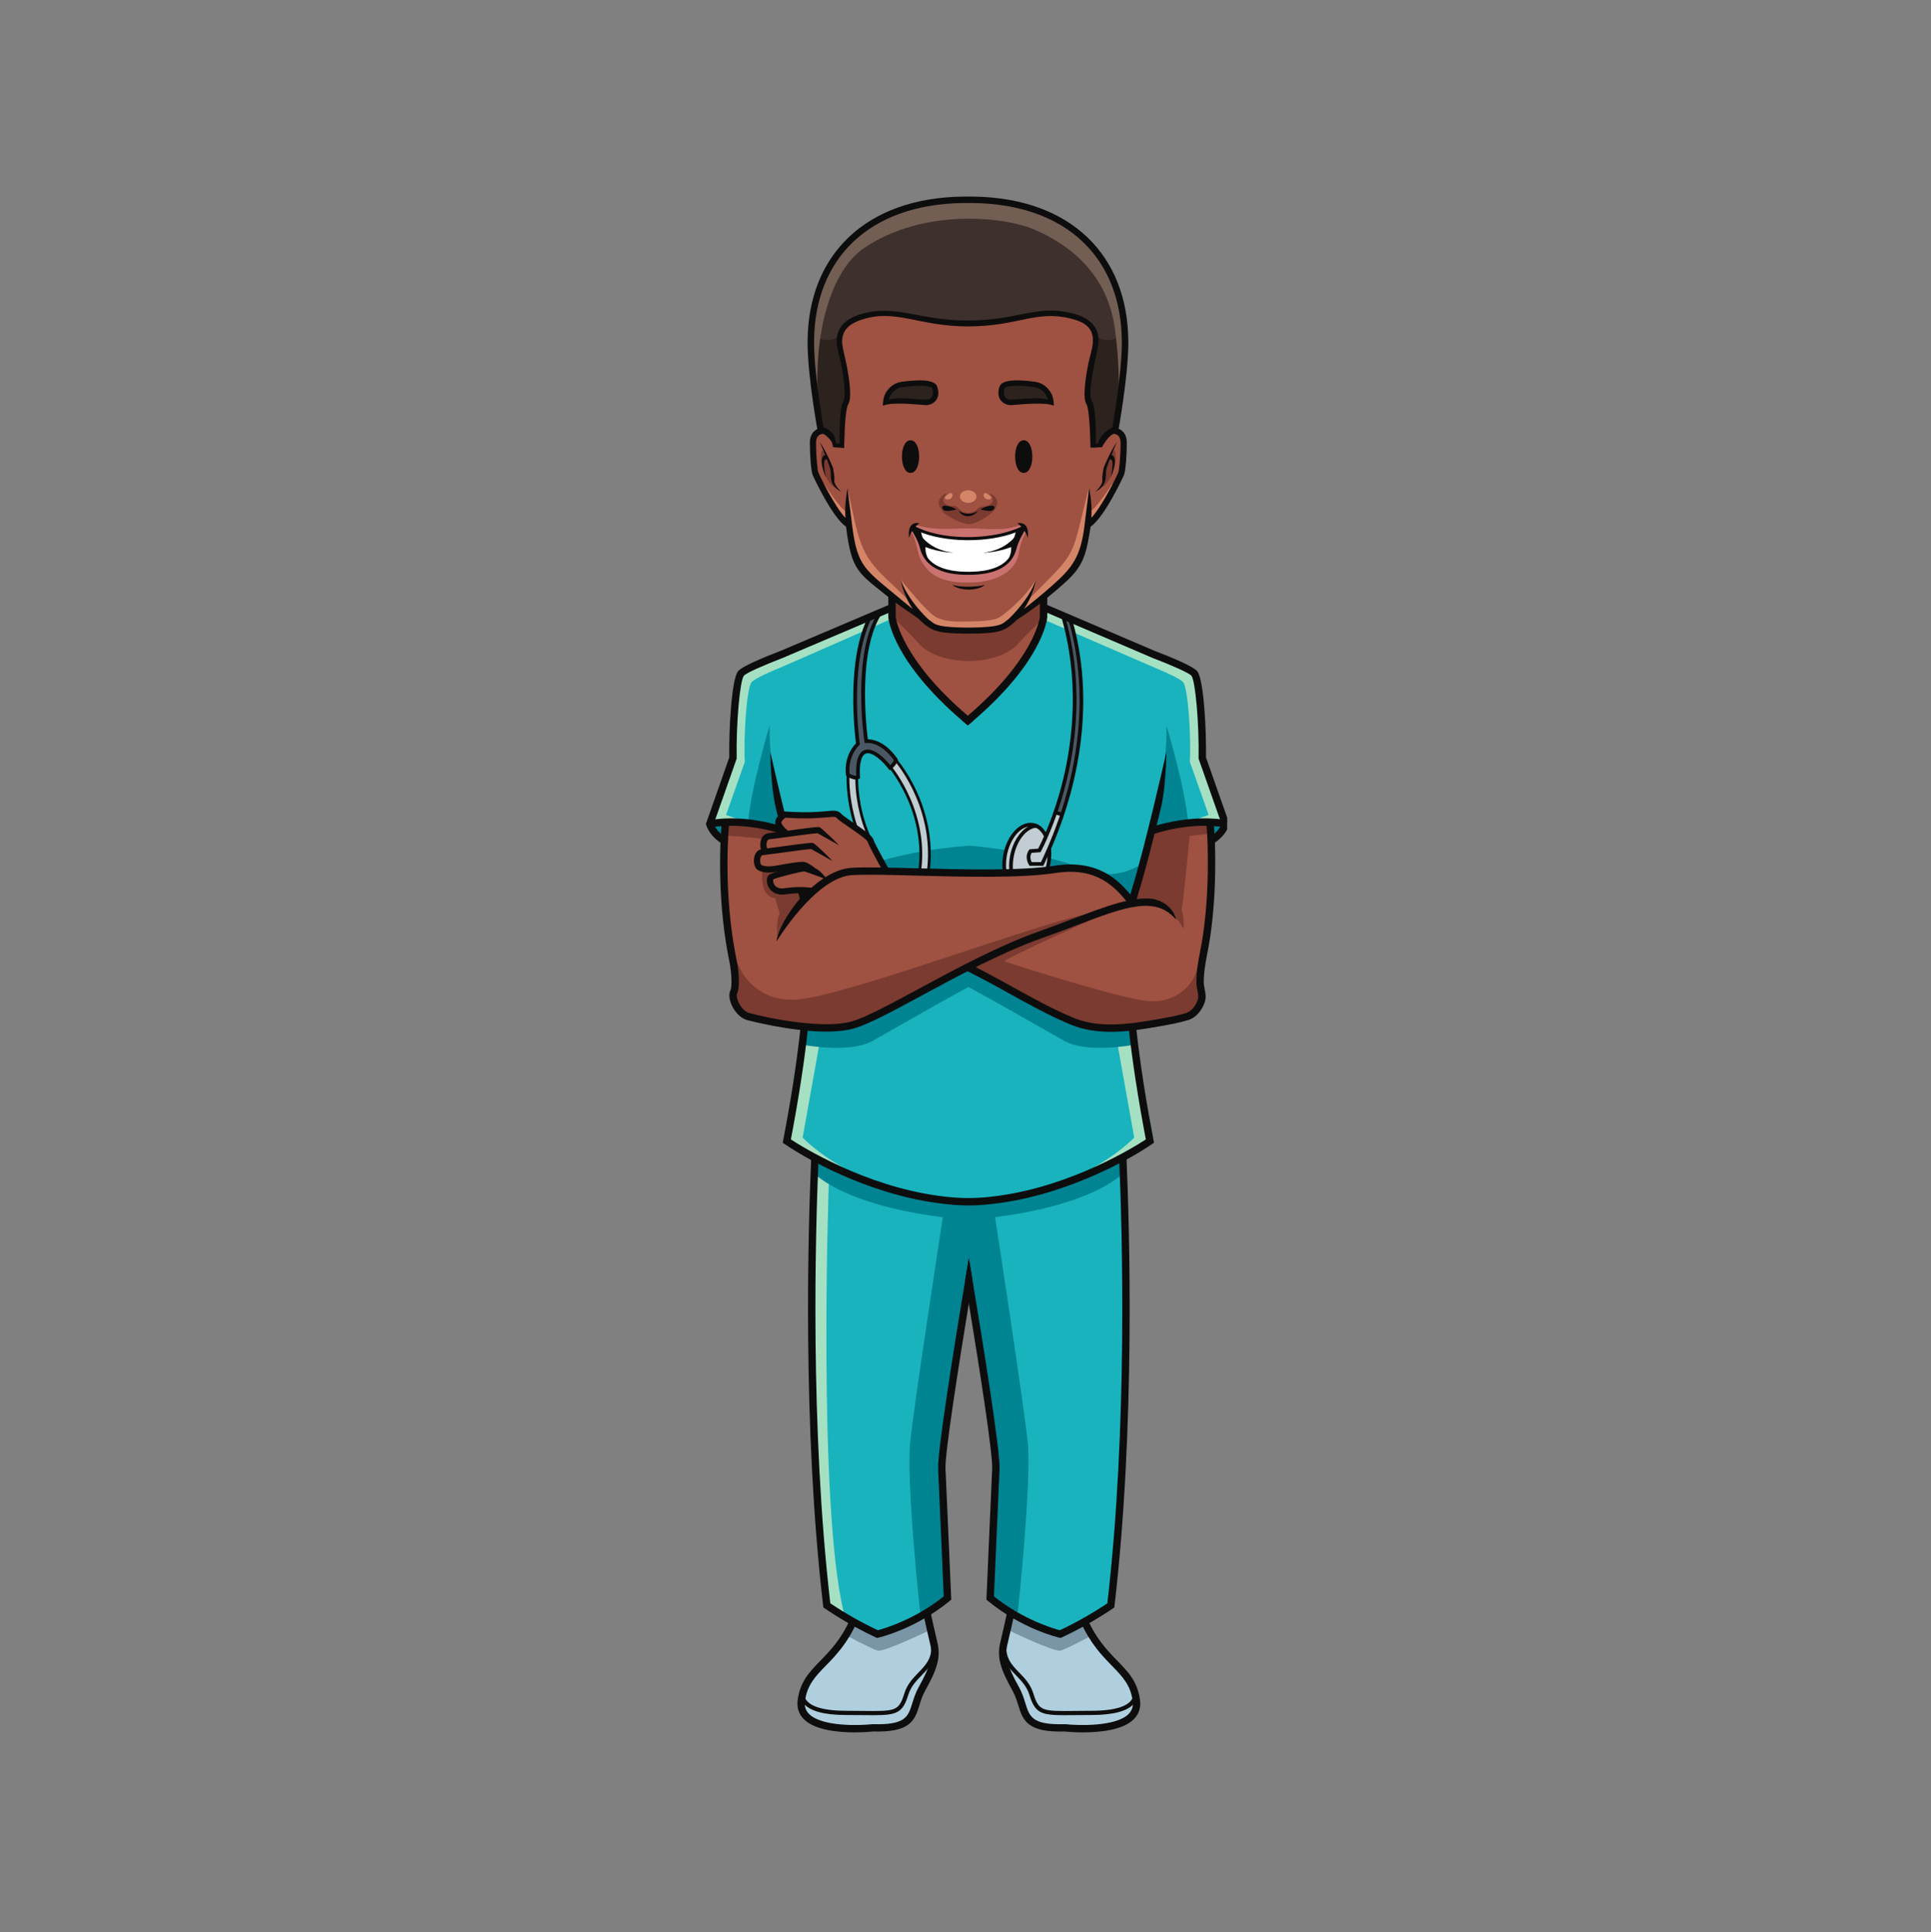 <?xml version="1.0" encoding="UTF-8"?>
<svg xmlns="http://www.w3.org/2000/svg" xmlns:xlink="http://www.w3.org/1999/xlink" width="224.88pt" height="225pt" viewBox="0 0 224.88 225" version="1.2">
<rect x="0" y="0" width="224.88" height="225" fill="#808080" stroke="none"/>
<defs>
<clipPath id="clip1">
  <path d="M 82.195 70 L 142.91 70 L 142.91 191 L 82.195 191 Z M 82.195 70 "/>
</clipPath>
<clipPath id="clip2">
  <path d="M 121 70 L 142.91 70 L 142.91 96 L 121 96 Z M 121 70 "/>
</clipPath>
<clipPath id="clip3">
  <path d="M 82.195 70 L 104 70 L 104 96 L 82.195 96 Z M 82.195 70 "/>
</clipPath>
<clipPath id="clip4">
  <path d="M 140 95 L 142.91 95 L 142.91 99 L 140 99 Z M 140 95 "/>
</clipPath>
<clipPath id="clip5">
  <path d="M 82.195 95 L 85 95 L 85 98 L 82.195 98 Z M 82.195 95 "/>
</clipPath>
<clipPath id="clip6">
  <path d="M 82.195 70 L 105 70 L 105 99 L 82.195 99 Z M 82.195 70 "/>
</clipPath>
<clipPath id="clip7">
  <path d="M 121 70 L 142.91 70 L 142.91 99 L 121 99 Z M 121 70 "/>
</clipPath>
<clipPath id="clip8">
  <path d="M 82.195 95 L 92 95 L 92 98 L 82.195 98 Z M 82.195 95 "/>
</clipPath>
<clipPath id="clip9">
  <path d="M 133 95 L 142.91 95 L 142.91 98 L 133 98 Z M 133 95 "/>
</clipPath>
<clipPath id="clip10">
  <path d="M 94 22.547 L 132 22.547 L 132 51 L 94 51 Z M 94 22.547 "/>
</clipPath>
</defs>
<g id="surface1">
<g clip-path="url(#clip1)" clip-rule="nonzero">
<path style=" stroke:none;fill-rule:evenodd;fill:rgb(9.799%,70.2%,74.509%);fill-opacity:1;" d="M 141.215 91.75 C 140.609 90.023 140.199 89.289 140.031 87.457 C 139.746 84.43 140.109 82.184 139.195 78.543 C 137.051 77.027 134.898 76.387 134.898 76.387 L 124.18 71.59 L 121.789 70.871 C 121.719 72.738 120.262 75.117 119.371 76.73 C 118.289 78.691 115.367 81.75 113.875 83.074 C 112.957 83.891 112.867 83.945 111.961 83.145 C 109.504 80.969 104.086 75.32 104 71.926 C 103.977 71.344 104.172 70.961 103.703 70.746 L 101.578 71.59 L 91.613 75.977 C 91.613 75.977 87.75 77.512 86.047 78.586 C 85.438 81.312 85.227 88.121 85.203 88.23 C 84.664 90.668 83.516 93.656 82.746 96.039 C 86.398 95.422 88.164 96.043 91.539 96.754 C 91.539 96.754 91.938 99.402 92.336 100.441 C 92.734 101.477 93.852 105.469 93.852 105.469 L 94.27 108.305 L 93.465 122.004 L 91.414 132.816 L 95.055 134.98 C 95.055 134.98 94.457 144.215 94.395 147.539 C 94.332 150.863 94.402 163.516 94.738 166.535 C 95.07 169.551 95.59 182.355 95.715 183.145 C 95.836 183.938 96.207 186.805 96.207 186.805 C 96.207 186.805 101.398 189.902 102.227 190.188 C 103.059 190.473 109.109 187.371 110.34 185.953 C 110.34 185.953 110.031 174.242 109.664 170.648 C 109.773 167.289 111.832 154.227 112.211 152.387 C 112.422 151.371 112.688 150.641 112.879 150.184 C 113.074 150.641 113.336 151.371 113.547 152.387 C 113.93 154.227 115.496 165.344 116.094 170.648 C 115.727 174.242 115.418 185.953 115.418 185.953 C 117.676 187.977 122.699 190.473 123.531 190.188 C 124.363 189.902 129.551 186.805 129.551 186.805 C 129.551 186.805 129.918 183.938 130.043 183.145 C 130.164 182.355 130.688 169.551 131.023 166.535 C 131.355 163.516 131.426 150.863 131.363 147.539 C 131.301 144.215 130.707 134.98 130.707 134.98 L 134.344 132.816 L 132.293 122.004 L 131.488 108.305 L 131.906 105.469 C 132.594 102.453 133.57 99.605 134.207 96.602 C 138.25 95.418 138.441 95.629 142.707 95.945 C 142.516 95.094 141.551 92.707 141.215 91.75 "/>
</g>
<path style=" stroke:none;fill-rule:evenodd;fill:rgb(65.099%,87.839%,76.079%);fill-opacity:1;" d="M 96.516 137.875 C 96.516 137.875 95.219 175.191 98.254 187.711 C 98.254 187.711 96.297 187.496 96.16 186.441 C 96.02 185.387 95.172 173.113 94.809 168.117 C 94.445 163.117 94.535 143.078 94.652 142.023 C 94.773 140.965 95.055 136.492 95.055 136.492 C 95.055 136.492 96.547 136.98 96.516 137.875 "/>
<path style=" stroke:none;fill-rule:evenodd;fill:rgb(0%,51.759%,57.249%);fill-opacity:1;" d="M 116.949 101.668 C 119.258 101.625 121.383 101.531 124.121 101.184 C 127.613 100.844 129.852 102.516 131.992 105.168 C 132.355 104.312 133.418 100.348 133.449 100.227 C 133.375 100.285 130.379 102.98 126.078 101.152 C 122.625 99.684 116.738 98.82 112.902 98.469 C 108.301 98.809 103.699 99.672 99.379 101.289 C 107.035 101.707 111.922 101.758 116.949 101.668 "/>
<path style=" stroke:none;fill-rule:evenodd;fill:rgb(62.349%,31.76%,25.879%);fill-opacity:1;" d="M 121.586 69.379 L 121.586 71.746 C 121.586 71.746 120.719 75.137 118.684 77.688 C 116.648 80.238 112.836 83.816 112.836 83.816 C 112.836 83.816 108.156 80.367 106.133 76.707 C 104.113 73.043 103.559 72.867 104.105 69.66 C 104.105 69.66 105.672 70.832 107.246 71.902 C 108.379 73.203 108.734 73.031 110.453 73.293 C 114.016 73.414 116.918 73.551 118.195 71.938 C 119.621 71.059 121.047 69.73 121.586 69.379 "/>
<g clip-path="url(#clip2)" clip-rule="nonzero">
<path style=" stroke:none;fill-rule:evenodd;fill:rgb(65.099%,87.839%,76.079%);fill-opacity:1;" d="M 121.371 72.055 C 121.371 72.055 133.965 77.535 134.809 77.887 C 135.977 78.379 137.453 79.051 137.789 79.441 C 138.363 80.117 138.73 85.867 138.566 88.703 L 140.758 94.898 L 139.219 95.438 L 142.707 95.945 L 140.109 88.23 C 140.109 88.23 139.758 79.5 139.023 78.477 C 138.582 77.855 136.801 77.133 135.465 76.66 C 134.586 76.348 121.992 70.926 121.992 70.926 L 121.371 72.055 "/>
</g>
<path style=" stroke:none;fill-rule:evenodd;fill:rgb(48.239%,23.14%,18.819%);fill-opacity:1;" d="M 104.035 71.898 C 104.035 71.898 106.215 74.012 106.91 74.832 C 109.309 77.68 116.285 77.684 118.688 74.832 C 119.379 74.012 121.371 72.117 121.371 72.117 L 121.441 69.543 C 120.348 70.625 119.816 71.027 118.039 71.918 C 117.629 72.66 116.738 73.262 113.062 73.414 C 109.074 73.578 107.715 72.66 107.25 71.812 C 106.109 71.082 105.57 70.594 104.156 69.543 L 104.035 71.898 "/>
<path style=" stroke:none;fill-rule:evenodd;fill:rgb(69.019%,81.18%,87.059%);fill-opacity:1;" d="M 107.918 188.285 C 107.918 188.285 109.211 191.207 108.934 192.707 C 108.66 194.211 107.719 196.246 107.227 197.344 C 106.734 198.438 106.852 200.297 104.234 200.961 C 101.621 201.625 92.223 202.18 93.23 197.77 C 93.23 197.77 93.379 195.844 94.609 194.848 C 95.836 193.848 97.68 191.691 97.766 191.57 C 97.844 191.449 99.277 188.891 99.277 188.891 C 99.277 188.891 101.574 190.219 102.105 190.203 C 102.641 190.188 107.832 187.395 107.918 188.285 "/>
<path style=" stroke:none;fill-rule:evenodd;fill:rgb(69.019%,81.18%,87.059%);fill-opacity:1;" d="M 117.684 188.285 C 117.684 188.285 116.387 191.207 116.664 192.707 C 116.941 194.211 117.887 196.246 118.379 197.344 C 118.867 198.438 118.75 200.297 121.367 200.961 C 123.98 201.625 133.379 202.18 132.371 197.77 C 132.371 197.77 132.223 195.844 130.992 194.848 C 129.766 193.848 127.922 191.691 127.84 191.57 C 127.754 191.449 126.324 188.891 126.324 188.891 C 126.324 188.891 124.031 190.219 123.496 190.203 C 122.965 190.188 117.773 187.395 117.684 188.285 "/>
<g clip-path="url(#clip3)" clip-rule="nonzero">
<path style=" stroke:none;fill-rule:evenodd;fill:rgb(65.099%,87.839%,76.079%);fill-opacity:1;" d="M 103.93 72.012 C 103.93 72.012 91.68 77.402 91.18 77.609 C 89.988 78.09 87.926 78.973 87.523 79.441 C 86.949 80.117 86.582 85.867 86.742 88.703 L 84.551 94.898 L 86.09 95.438 L 82.605 95.945 L 85.203 88.23 C 85.203 88.23 85.555 79.5 86.285 78.477 C 86.812 77.742 89.23 76.855 90.547 76.418 C 91.062 76.246 103.695 70.715 103.695 70.715 L 103.93 72.012 "/>
</g>
<path style=" stroke:none;fill-rule:evenodd;fill:rgb(29.41%,34.509%,38.82%);fill-opacity:1;" d="M 122.844 94.648 L 123.645 94.895 C 123.645 94.895 124.008 93.887 124.277 92.961 C 124.543 92.035 125.156 88.84 125.363 87.82 C 125.566 86.805 125.945 82.414 125.852 81.215 C 125.762 80.016 125.664 77.742 125.555 76.805 C 125.445 75.871 124.809 72.336 124.398 71.543 L 124.258 71.41 C 124.258 71.41 124.008 71.523 123.988 71.516 C 123.969 71.508 123.758 71.816 123.758 71.816 C 123.758 71.816 124.098 73.266 124.355 74.426 C 124.613 75.586 124.93 77.332 124.984 78.27 C 125.035 79.203 125.125 81.133 125.074 82.07 C 125.023 83.004 124.93 85.961 124.664 87.148 C 124.398 88.336 123.539 93.473 122.844 94.648 "/>
<path style=" stroke:none;fill-rule:evenodd;fill:rgb(75.69%,80.389%,82.75%);fill-opacity:1;" d="M 117.477 101.648 C 118.23 101.883 119.031 101.625 119.785 101.492 C 120.527 101.363 121.281 101.262 122.02 101.383 C 122.066 101.191 122.102 100.992 122.121 100.773 C 122.273 98.953 122.227 98.68 122.227 98.68 C 122.227 98.68 123.047 96.59 123.203 96.113 C 123.355 95.633 123.703 94.895 123.703 94.895 L 122.844 94.711 L 121.758 97.316 C 121.758 97.316 121.09 96.027 119.648 96.148 C 118.203 96.273 117.305 98.309 117.051 99.465 C 116.914 100.098 116.891 100.867 117.004 101.605 C 117.148 101.586 117.305 101.598 117.477 101.648 "/>
<path style=" stroke:none;fill-rule:evenodd;fill:rgb(29.41%,34.509%,38.82%);fill-opacity:1;" d="M 103.723 89.516 L 104.398 88.559 C 104.398 88.559 104.062 87.961 103.312 87.312 C 102.566 86.66 100.938 86.379 100.938 86.379 C 100.938 86.379 100.633 82.707 100.578 81.406 C 100.527 80.105 100.723 77.363 100.887 76.184 C 101.051 75.004 101.676 72.984 101.988 72.414 C 102.301 71.848 102.484 71.461 102.484 71.461 L 101.543 71.848 C 101.543 71.848 100.957 73.137 100.938 73.176 C 100.918 73.219 100.086 75.633 99.871 77.098 C 99.656 78.562 99.484 81.906 99.637 83.117 C 99.789 84.324 99.934 86.691 99.934 86.691 C 99.934 86.691 99.012 87.809 98.918 88.367 C 98.828 88.926 98.746 90.309 98.746 90.309 C 98.746 90.309 99.801 90.879 99.973 90.492 C 99.973 90.492 99.801 88.301 100.57 87.82 C 101.336 87.344 102.789 87.82 103.723 89.516 "/>
<path style=" stroke:none;fill-rule:evenodd;fill:rgb(75.69%,80.389%,82.75%);fill-opacity:1;" d="M 106.816 95.809 C 107.051 96.883 107.359 99.059 107.277 100.391 C 107.258 100.73 107.215 101.098 107.164 101.469 C 107.242 101.469 107.32 101.477 107.398 101.488 C 106.891 101.41 107.586 101.484 107.719 101.488 C 107.895 101.496 108.051 101.531 108.184 101.586 C 108.441 99.621 108.27 97.395 107.973 96.203 C 107.617 94.77 106.969 92.707 106.344 91.621 C 105.719 90.535 104.398 88.703 104.398 88.703 L 103.801 89.41 C 103.801 89.41 104.902 91.062 105.27 91.773 C 105.641 92.484 106.578 94.73 106.816 95.809 "/>
<path style=" stroke:none;fill-rule:evenodd;fill:rgb(75.69%,80.389%,82.75%);fill-opacity:1;" d="M 100.031 97.008 C 100.277 97.012 100.531 97.098 100.762 97.301 C 100.926 97.445 101.129 97.562 101.344 97.672 C 101.27 97.504 101.203 97.328 101.141 97.148 C 100.344 94.809 99.613 92.289 99.82 90.629 L 98.887 90.383 C 98.887 90.383 98.828 92.383 99.074 93.777 C 99.25 94.77 99.676 95.992 100.031 97.008 "/>
<path style=" stroke:none;fill-rule:evenodd;fill:rgb(0%,51.759%,57.249%);fill-opacity:1;" d="M 115.883 141.73 C 119.949 141.223 127.121 139.887 130.859 136.598 L 130.738 134.734 C 130.738 134.734 121.84 139.891 113.23 139.949 C 113.117 139.93 112.488 139.93 112.371 139.949 C 103.762 139.891 94.863 134.734 94.863 134.734 L 94.742 136.598 C 98.508 139.906 105.75 141.238 109.797 141.742 C 109.199 145.664 106.445 163.68 106.004 167.875 C 105.516 172.59 107.152 187.711 107.152 187.711 C 107.152 187.711 109.887 187.145 110.379 185.68 C 110.875 184.215 109.941 173.301 110.125 168.789 C 110.289 164.73 112.051 152.824 112.879 149.676 C 113.707 152.824 115.395 164.73 115.562 168.789 C 115.746 173.301 114.809 184.215 115.305 185.68 C 115.797 187.145 118.531 187.711 118.531 187.711 C 118.531 187.711 120.168 172.59 119.68 167.875 C 119.242 163.676 116.484 145.633 115.883 141.73 "/>
<path style=" stroke:none;fill-rule:evenodd;fill:rgb(47.449%,58.429%,65.099%);fill-opacity:1;" d="M 98.664 190.492 C 98.664 190.492 101.461 191.988 102.195 192.203 C 102.934 192.414 108.281 189.824 108.281 189.824 L 108.008 187.711 C 108.008 187.711 102.781 190.434 102.352 190.371 C 101.922 190.312 99.207 189.012 99.207 189.012 L 98.664 190.492 "/>
<path style=" stroke:none;fill-rule:evenodd;fill:rgb(47.449%,58.429%,65.099%);fill-opacity:1;" d="M 127.055 190.492 C 127.055 190.492 124.258 191.988 123.52 192.203 C 122.781 192.414 117.438 189.824 117.438 189.824 L 117.711 187.711 C 117.711 187.711 122.934 190.434 123.367 190.371 C 123.797 190.312 126.508 189.012 126.508 189.012 L 127.055 190.492 "/>
<path style=" stroke:none;fill-rule:evenodd;fill:rgb(62.349%,31.76%,25.879%);fill-opacity:1;" d="M 141.059 95.809 C 141.059 95.809 138.02 96.082 137.438 95.953 C 136.852 95.82 134.207 96.602 134.207 96.602 L 131.992 105.168 L 130.031 103.094 C 130.031 103.094 127.707 100.656 122.434 101.344 C 117.156 102.027 109.148 101.625 107.719 101.488 C 106.281 101.355 103.312 101.492 103.312 101.492 L 101.492 97.719 C 101.492 97.719 99.832 96.492 99.23 96.02 C 98.633 95.547 97.727 94.711 97.402 94.711 C 97.082 94.711 94.086 94.887 93.535 94.898 C 92.98 94.906 91.66 94.527 91.375 94.77 C 91.09 95.016 90.645 95.473 90.613 95.539 C 90.582 95.609 90.652 95.926 90.695 96.102 C 90.738 96.281 91.375 96.922 91.375 96.922 L 90.121 96.309 L 86.27 95.746 L 84.582 95.848 C 84.582 95.848 84.316 99.48 84.316 102.117 C 84.316 104.754 84.809 109.891 85.117 111.141 C 85.422 112.391 85.73 113.535 85.684 114.129 C 85.637 114.723 85.27 115.148 85.484 115.973 C 85.699 116.797 86.375 118.383 86.988 118.441 C 87.605 118.504 92.645 119.602 93.602 119.648 C 94.562 119.691 98.574 119.953 100.246 119.035 C 101.922 118.121 107.098 115.742 108.879 114.617 C 110.66 113.488 112.414 112.68 112.645 112.664 C 112.875 112.648 115.254 114.035 115.945 114.387 C 116.637 114.738 123.395 118.77 126.098 119.43 C 128.801 120.086 132.902 119.738 135.18 119.098 C 137.449 118.457 138.957 118.441 139.449 117.176 C 139.938 115.914 140.262 116.188 140 115.18 C 139.738 114.176 139.891 112.27 140.371 109.281 C 140.844 106.293 141.168 102.484 141.184 100.914 C 141.199 99.344 141.059 95.809 141.059 95.809 "/>
<g clip-path="url(#clip4)" clip-rule="nonzero">
<path style=" stroke:none;fill-rule:evenodd;fill:rgb(0%,51.759%,57.249%);fill-opacity:1;" d="M 141.027 98.062 L 140.816 95.625 L 142.543 95.609 C 142.543 95.609 142.258 97.18 141.027 98.062 "/>
</g>
<path style=" stroke:none;fill-rule:evenodd;fill:rgb(0%,51.759%,57.249%);fill-opacity:1;" d="M 135.254 91.328 C 135.254 91.328 135.938 87.664 135.84 84.465 C 135.84 84.465 138 91.578 138.363 95.809 L 134.207 96.602 L 135.254 91.328 "/>
<path style=" stroke:none;fill-rule:evenodd;fill:rgb(0%,51.759%,57.249%);fill-opacity:1;" d="M 91 95.258 L 90.223 91.328 C 90.223 91.328 89.539 87.664 89.637 84.465 C 89.637 84.465 87.477 91.578 87.113 95.809 L 90.941 96.539 C 90.773 96.133 90.793 95.641 91 95.258 "/>
<g clip-path="url(#clip5)" clip-rule="nonzero">
<path style=" stroke:none;fill-rule:evenodd;fill:rgb(0%,51.759%,57.249%);fill-opacity:1;" d="M 84.316 97.672 L 84.551 95.664 L 83.488 95.664 L 82.605 95.945 C 82.605 95.945 83.488 97.223 84.316 97.672 "/>
</g>
<path style=" stroke:none;fill-rule:evenodd;fill:rgb(48.239%,23.14%,18.819%);fill-opacity:1;" d="M 140.816 97.086 L 138.539 97.332 C 138.539 97.332 137.895 104.129 137.621 105.93 C 137.621 105.93 137.988 107.086 137.805 108.152 C 137.805 108.152 136.043 104.289 131.992 105.168 C 127.941 106.047 132.027 105.074 132.027 105.074 L 134.184 96.699 C 134.184 96.699 138.293 95.512 140.816 95.723 L 140.816 97.086 "/>
<path style=" stroke:none;fill-rule:evenodd;fill:rgb(48.239%,23.14%,18.819%);fill-opacity:1;" d="M 127.102 107.094 C 127.102 107.094 117.629 111.336 116.934 111.945 C 116.934 111.945 130.535 116.375 133.852 116.578 C 137.168 116.781 139.238 114.465 139.477 112.453 C 139.477 112.453 139.793 113.73 139.914 114.625 C 140.035 115.52 140.594 118.047 138.363 118.445 C 136.133 118.848 130.555 119.801 127.102 119.551 C 123.652 119.301 112.918 112.43 112.797 112.453 C 112.672 112.473 123.473 107.527 127.102 107.094 "/>
<path style=" stroke:none;fill-rule:evenodd;fill:rgb(48.239%,23.14%,18.819%);fill-opacity:1;" d="M 84.551 97.301 C 84.551 97.301 87.48 97.469 88.957 97.719 C 88.957 97.719 89.293 97.363 89.707 97.301 C 90.121 97.238 90.938 97.066 90.938 97.066 L 91.266 96.969 L 90.75 96.5 L 90.43 96.32 L 86.941 95.777 L 84.918 95.664 L 84.551 95.809 L 84.551 97.301 "/>
<path style=" stroke:none;fill-rule:evenodd;fill:rgb(48.239%,23.14%,18.819%);fill-opacity:1;" d="M 90.555 109.422 C 90.555 109.422 90.309 107.27 90.797 106.355 L 90.273 104.551 C 90.273 104.551 88.402 104.707 88.805 101.113 L 91.375 101.113 L 90.43 101.773 L 89.707 102.465 C 89.707 102.465 89.598 102.91 89.707 103 C 89.816 103.094 90.027 103.336 90.059 103.43 C 90.094 103.52 91 103.793 91 103.793 L 92.836 103.621 L 93.473 103.621 L 93.75 104.707 C 93.75 104.707 91.234 107.211 90.555 109.422 "/>
<path style=" stroke:none;fill-rule:evenodd;fill:rgb(48.239%,23.14%,18.819%);fill-opacity:1;" d="M 85.883 112.148 C 85.883 112.148 87.289 116.477 92.395 116.414 C 97.496 116.352 119.301 108.031 126.156 106.535 L 127.664 106.535 C 127.664 106.535 117.051 110.371 111.379 113.344 C 105.711 116.316 100.82 118.949 98.883 119.48 C 96.941 120.012 87.234 119.648 85.883 117.574 C 85.883 117.574 85.219 116.68 85.391 115.684 C 85.566 114.688 85.883 112.148 85.883 112.148 "/>
<path style=" stroke:none;fill-rule:evenodd;fill:rgb(65.099%,87.839%,76.079%);fill-opacity:1;" d="M 95.344 122.02 L 93.473 132.469 C 93.473 132.469 95.199 134.285 98.254 135.977 C 98.254 135.977 93.906 134.707 91.84 132.793 L 93.523 121.004 C 93.523 121.004 95.551 120.875 95.344 122.02 "/>
<path style=" stroke:none;fill-rule:evenodd;fill:rgb(0%,51.759%,57.249%);fill-opacity:1;" d="M 93.75 121.699 C 93.75 121.699 98.992 122.672 101.613 121.211 C 104.234 119.75 113.535 114.344 114.844 113.934 L 112.645 112.664 C 112.645 112.664 101.148 119.039 100.016 119.262 C 98.883 119.48 93.75 119.699 93.75 119.699 L 93.75 121.699 "/>
<path style=" stroke:none;fill-rule:evenodd;fill:rgb(65.099%,87.839%,76.079%);fill-opacity:1;" d="M 130.219 122.02 L 132.09 132.469 C 132.09 132.469 130.367 134.285 127.309 135.977 C 127.309 135.977 131.656 134.707 133.723 132.793 L 132.039 121.004 C 132.039 121.004 130.012 120.875 130.219 122.02 "/>
<path style=" stroke:none;fill-rule:evenodd;fill:rgb(0%,51.759%,57.249%);fill-opacity:1;" d="M 131.816 121.699 C 131.816 121.699 126.57 122.672 123.949 121.211 C 121.328 119.75 112.031 114.344 110.719 113.934 L 112.918 112.664 C 112.918 112.664 124.414 119.039 125.547 119.262 C 126.684 119.48 131.816 119.699 131.816 119.699 L 131.816 121.699 "/>
<path style=" stroke:none;fill-rule:evenodd;fill:rgb(5.099%,5.099%,5.099%);fill-opacity:1;" d="M 113.375 83.902 C 113.156 84.09 112.934 84.277 112.707 84.465 C 112.477 84.277 112.258 84.09 112.039 83.902 C 103.992 77.008 103.473 72.125 103.453 71.902 L 103.453 68.949 C 103.5 68.988 103.555 69.031 103.609 69.07 C 103.824 69.227 104.062 69.332 104.312 69.418 L 104.312 71.844 C 104.352 72.129 105.066 76.824 112.707 83.344 C 112.922 83.531 113.145 83.719 113.375 83.902 "/>
<path style=" stroke:none;fill-rule:evenodd;fill:rgb(5.099%,5.099%,5.099%);fill-opacity:1;" d="M 121.961 68.949 L 121.961 71.902 C 121.938 72.125 121.422 77.008 113.375 83.902 C 113.156 84.09 112.934 84.277 112.707 84.465 C 112.477 84.277 112.258 84.09 112.039 83.902 C 112.27 83.719 112.488 83.531 112.707 83.344 C 120.348 76.824 121.062 72.129 121.102 71.844 L 121.102 69.418 C 121.352 69.332 121.59 69.227 121.805 69.07 C 121.859 69.031 121.91 68.988 121.961 68.949 "/>
<path style=" stroke:none;fill-rule:evenodd;fill:rgb(5.099%,5.099%,5.099%);fill-opacity:1;" d="M 130.523 134.914 C 130.461 134.914 130.395 134.91 130.332 134.898 C 130.703 143.453 131.344 166.105 128.961 186.695 C 128.363 187.102 126.109 188.582 123.426 189.832 C 122.684 189.637 119.125 188.594 115.754 185.887 C 115.824 184.25 116.281 173.703 116.406 171.066 C 116.5 169.02 114.508 156.594 113.266 149.125 C 113.105 148.156 112.957 147.273 112.828 146.508 C 112.699 147.273 112.551 148.156 112.395 149.125 C 112.531 149.949 112.676 150.84 112.828 151.773 C 114.047 159.203 115.629 169.281 115.547 171.023 C 115.41 173.875 114.891 185.945 114.887 186.066 L 114.879 186.277 L 115.043 186.41 C 119.008 189.668 123.195 190.66 123.371 190.699 L 123.516 190.73 L 123.648 190.672 C 126.91 189.172 129.59 187.301 129.617 187.285 L 129.773 187.176 L 129.793 186.984 C 132.219 166.191 131.555 143.242 131.184 134.734 C 130.988 134.848 130.766 134.914 130.523 134.914 "/>
<path style=" stroke:none;fill-rule:evenodd;fill:rgb(5.099%,5.099%,5.099%);fill-opacity:1;" d="M 113.266 149.125 C 113.105 148.156 112.957 147.273 112.828 146.508 C 112.699 147.273 112.551 148.156 112.395 149.125 C 111.152 156.594 109.156 169.02 109.254 171.066 C 109.379 173.703 109.832 184.25 109.906 185.887 C 106.543 188.59 102.973 189.633 102.234 189.832 C 99.551 188.586 97.297 187.102 96.695 186.695 C 94.305 166.023 94.965 143.258 95.332 134.789 C 95.309 134.789 95.281 134.793 95.258 134.793 C 94.938 134.793 94.684 134.699 94.484 134.555 C 94.113 142.91 93.422 166.043 95.863 186.984 L 95.887 187.176 L 96.043 187.285 C 96.07 187.301 98.75 189.172 102.008 190.672 L 102.141 190.73 L 102.285 190.699 C 102.465 190.66 106.648 189.668 110.617 186.41 L 110.781 186.277 L 110.773 186.066 C 110.77 185.945 110.246 173.875 110.109 171.023 C 110.031 169.281 111.613 159.203 112.828 151.773 C 112.98 150.84 113.129 149.949 113.266 149.125 "/>
<path style=" stroke:none;fill-rule:evenodd;fill:rgb(5.099%,5.099%,5.099%);fill-opacity:1;" d="M 132.762 197.961 C 132.477 195.801 131.379 194.676 130.105 193.367 C 128.973 192.203 127.711 190.906 126.652 188.551 C 126.441 188.742 126.164 188.867 125.863 188.891 C 126.992 191.395 128.355 192.801 129.484 193.961 C 130.703 195.207 131.66 196.195 131.91 198.07 C 131.992 198.684 131.836 199.18 131.441 199.578 C 129.98 201.062 125.625 200.941 124.07 200.773 L 124.039 200.77 L 124.012 200.77 C 120.199 200.879 119.902 199.91 119.406 198.312 C 119.234 197.75 119.035 197.117 118.668 196.457 C 117.297 193.996 116.984 192.816 117.336 191.418 C 117.566 190.5 117.898 188.973 118.141 187.867 C 117.793 187.824 117.531 187.668 117.352 187.449 C 117.109 188.562 116.746 190.238 116.5 191.215 C 116.043 193.043 116.594 194.496 117.918 196.871 C 118.238 197.449 118.414 198.016 118.586 198.562 C 118.852 199.43 119.105 200.246 119.895 200.828 C 120.719 201.43 121.984 201.676 124.004 201.625 C 124.191 201.645 125.031 201.727 126.121 201.727 C 128.055 201.727 130.777 201.473 132.059 200.176 C 132.641 199.582 132.879 198.836 132.762 197.961 "/>
<path style=" stroke:none;fill-rule:evenodd;fill:rgb(5.099%,5.099%,5.099%);fill-opacity:1;" d="M 123.961 199.723 C 121.223 199.723 120.535 199.477 119.879 197.352 C 119.574 196.371 118.949 195.727 118.348 195.105 C 117.41 194.141 116.445 193.148 116.746 190.996 L 117.234 191.062 C 116.965 192.98 117.77 193.809 118.699 194.766 C 119.344 195.43 120.008 196.117 120.348 197.207 C 120.988 199.27 121.383 199.266 125.168 199.227 C 125.738 199.219 126.387 199.211 127.117 199.211 C 130.113 199.211 131.262 198.574 131.699 198.043 C 132.012 197.66 131.957 197.332 131.953 197.328 L 132.438 197.23 C 132.441 197.25 132.543 197.785 132.082 198.352 C 131.348 199.246 129.676 199.703 127.117 199.703 C 126.387 199.703 125.742 199.707 125.172 199.715 C 124.727 199.719 124.324 199.723 123.961 199.723 "/>
<path style=" stroke:none;fill-rule:evenodd;fill:rgb(5.099%,5.099%,5.099%);fill-opacity:1;" d="M 108.332 187.543 C 108.082 187.699 107.82 187.828 107.531 187.91 C 107.766 189.012 108.094 190.512 108.32 191.418 C 108.672 192.816 108.363 193.996 106.988 196.457 C 106.621 197.117 106.426 197.75 106.25 198.312 C 105.754 199.91 105.461 200.879 101.648 200.77 L 101.621 200.77 L 101.586 200.773 C 100.031 200.941 95.676 201.062 94.219 199.578 C 93.82 199.18 93.668 198.684 93.75 198.07 C 94 196.195 94.957 195.207 96.172 193.961 C 97.309 192.793 98.688 191.375 99.816 188.836 C 99.531 188.809 99.254 188.684 99.039 188.473 C 97.977 190.879 96.699 192.191 95.555 193.367 C 94.281 194.676 93.18 195.801 92.895 197.961 C 92.777 198.836 93.016 199.582 93.602 200.176 C 94.879 201.473 97.605 201.727 99.535 201.727 C 100.629 201.727 101.469 201.645 101.652 201.625 C 103.672 201.676 104.941 201.43 105.766 200.828 C 106.551 200.246 106.805 199.43 107.074 198.562 C 107.242 198.016 107.418 197.449 107.742 196.871 C 109.066 194.496 109.613 193.043 109.156 191.215 C 108.922 190.262 108.566 188.652 108.332 187.543 "/>
<path style=" stroke:none;fill-rule:evenodd;fill:rgb(5.099%,5.099%,5.099%);fill-opacity:1;" d="M 101.699 199.723 C 104.434 199.723 105.121 199.477 105.781 197.352 C 106.086 196.371 106.707 195.727 107.312 195.105 C 108.246 194.141 109.211 193.148 108.914 190.996 L 108.426 191.062 C 108.691 192.98 107.887 193.809 106.957 194.766 C 106.312 195.43 105.648 196.117 105.312 197.207 C 104.672 199.27 104.273 199.266 100.492 199.227 C 99.922 199.219 99.273 199.211 98.543 199.211 C 95.547 199.211 94.398 198.574 93.961 198.043 C 93.645 197.66 93.703 197.332 93.703 197.328 L 93.223 197.23 C 93.219 197.25 93.113 197.785 93.578 198.352 C 94.312 199.246 95.984 199.703 98.543 199.703 C 99.27 199.703 99.914 199.707 100.488 199.715 C 100.93 199.719 101.332 199.723 101.699 199.723 "/>
<path style=" stroke:none;fill-rule:evenodd;fill:rgb(5.099%,5.099%,5.099%);fill-opacity:1;" d="M 125.992 78.129 C 125.746 75.551 125.254 73.453 124.805 71.953 C 124.727 71.707 124.23 71.57 124.273 71.691 C 124.746 73.188 125.301 75.398 125.566 78.191 C 126.043 83.172 125.672 91.055 121.234 100.387 L 120.145 100.387 C 120.047 100.191 119.883 99.742 120.137 99.309 L 121.172 99.234 L 121.227 99.133 C 121.246 99.102 123.023 95.84 124.238 90.824 C 125.359 86.195 126.215 79.074 123.938 71.449 L 123.523 71.574 C 125.773 79.098 124.926 86.133 123.82 90.711 C 122.742 95.18 121.211 98.238 120.902 98.824 L 119.902 98.895 L 119.84 98.977 C 119.246 99.801 119.812 100.684 119.836 100.719 L 119.898 100.816 L 121.508 100.816 L 121.566 100.691 C 126.105 91.211 126.48 83.188 125.992 78.129 "/>
<path style=" stroke:none;fill-rule:evenodd;fill:rgb(5.099%,5.099%,5.099%);fill-opacity:1;" d="M 121.91 100.473 C 121.844 100.844 121.746 101.203 121.621 101.531 C 121.773 101.527 121.926 101.527 122.078 101.527 C 122.184 101.219 122.273 100.891 122.332 100.551 C 122.469 99.793 122.461 99.059 122.344 98.402 C 122.34 98.418 122.336 98.43 122.328 98.441 C 122.316 98.469 122.309 98.5 122.301 98.527 C 122.297 98.555 122.293 98.57 122.293 98.578 C 122.316 98.801 122.172 98.961 121.992 99.027 C 122.023 99.484 121.996 99.973 121.91 100.473 "/>
<path style=" stroke:none;fill-rule:evenodd;fill:rgb(5.099%,5.099%,5.099%);fill-opacity:1;" d="M 117.258 101.77 C 117.133 101.137 117.117 100.41 117.25 99.656 C 117.574 97.859 118.609 96.48 119.711 96.266 C 119.891 96.23 120.074 96.227 120.258 96.262 C 120.391 96.285 120.52 96.328 120.645 96.387 C 121.066 96.59 121.41 96.996 121.648 97.527 C 121.656 97.5 121.664 97.473 121.676 97.441 C 121.727 97.297 121.824 97.211 121.938 97.168 C 121.828 96.957 121.703 96.762 121.562 96.59 C 121.32 96.301 121.039 96.082 120.723 95.953 C 120.598 95.902 120.465 95.863 120.332 95.84 C 118.812 95.57 117.242 97.254 116.828 99.586 C 116.688 100.355 116.695 101.105 116.824 101.773 C 116.969 101.773 117.113 101.77 117.258 101.77 "/>
<path style=" stroke:none;fill-rule:evenodd;fill:rgb(5.099%,5.099%,5.099%);fill-opacity:1;" d="M 118.02 101.75 C 117.922 101.156 117.922 100.488 118.047 99.797 C 118.379 97.922 119.492 96.504 120.645 96.387 C 120.781 96.371 120.914 96.375 121.051 96.398 C 121.23 96.43 121.402 96.496 121.562 96.59 C 121.32 96.301 121.039 96.082 120.723 95.953 C 120.379 95.969 120.035 96.078 119.711 96.266 C 118.73 96.84 117.902 98.129 117.621 99.723 C 117.492 100.441 117.488 101.133 117.59 101.762 C 117.734 101.758 117.879 101.754 118.02 101.75 "/>
<path style=" stroke:none;fill-rule:evenodd;fill:rgb(5.099%,5.099%,5.099%);fill-opacity:1;" d="M 123.715 95.027 C 123.438 95.023 122.895 94.824 122.832 94.801 L 122.984 94.398 C 123.188 94.477 123.57 94.598 123.723 94.598 L 123.715 95.027 "/>
<path style=" stroke:none;fill-rule:evenodd;fill:rgb(5.099%,5.099%,5.099%);fill-opacity:1;" d="M 104.52 88.367 C 104.457 88.27 103.082 86.121 101.07 86.086 C 100.887 84.668 99.836 75.539 102.785 71.328 L 102.527 71.148 C 102.445 71.234 102.352 71.309 102.242 71.371 C 99.203 76.176 100.605 85.914 100.668 86.336 L 100.699 86.527 L 100.895 86.516 C 102.555 86.43 103.832 88.133 104.102 88.516 C 104.023 88.738 103.832 88.957 103.68 89.102 C 103.211 88.523 101.688 86.824 100.566 87.398 C 99.625 87.883 99.676 89.727 99.719 90.34 C 99.508 90.352 99.176 90.223 98.941 90.094 C 98.895 89.691 98.801 88.055 100.066 86.773 L 100.141 86.699 L 100.125 86.594 C 100.109 86.488 98.75 76.676 101.77 71.516 C 101.719 71.52 101.664 71.523 101.605 71.523 C 101.492 71.523 101.387 71.512 101.289 71.488 C 100.121 73.582 99.477 76.562 99.379 80.379 C 99.305 83.418 99.613 86.008 99.684 86.551 C 98.164 88.168 98.512 90.18 98.527 90.266 L 98.547 90.359 L 98.629 90.41 C 98.746 90.484 99.242 90.77 99.684 90.77 C 99.816 90.77 99.945 90.742 100.055 90.676 L 100.176 90.609 L 100.16 90.469 C 100.094 89.84 100.078 88.133 100.766 87.777 C 101.535 87.383 102.926 88.789 103.477 89.535 L 103.605 89.707 L 103.781 89.578 C 103.809 89.559 104.422 89.098 104.547 88.523 L 104.566 88.441 L 104.52 88.367 "/>
<path style=" stroke:none;fill-rule:evenodd;fill:rgb(5.099%,5.099%,5.099%);fill-opacity:1;" d="M 104.211 88.789 L 104.289 88.719 C 104.676 89.195 106.051 90.984 107.039 93.691 C 107.758 95.664 108.352 98.387 107.941 101.531 C 108.051 101.531 108.156 101.531 108.266 101.531 C 108.676 98.348 108.074 95.586 107.344 93.586 C 106.188 90.41 104.504 88.465 104.434 88.383 L 104.324 88.266 L 104.176 88.391 C 104.199 88.492 104.23 88.605 104.223 88.707 C 104.219 88.73 104.215 88.758 104.211 88.789 "/>
<path style=" stroke:none;fill-rule:evenodd;fill:rgb(5.099%,5.099%,5.099%);fill-opacity:1;" d="M 106.098 94.074 C 107.004 96.57 107.277 99.066 106.926 101.531 C 107.035 101.531 107.145 101.531 107.254 101.531 C 107.602 99.031 107.32 96.5 106.402 93.965 C 105.484 91.426 104.176 89.68 103.781 89.188 C 103.77 89.188 103.762 89.191 103.754 89.191 C 103.641 89.207 103.516 89.137 103.441 89.066 C 103.434 89.059 103.43 89.051 103.422 89.043 L 103.312 89.137 L 103.422 89.258 C 103.434 89.277 105.031 91.133 106.098 94.074 "/>
<path style=" stroke:none;fill-rule:evenodd;fill:rgb(5.099%,5.099%,5.099%);fill-opacity:1;" d="M 101.164 97.719 C 101.27 97.684 101.383 97.664 101.492 97.66 C 101.207 97.043 100.961 96.398 100.746 95.727 C 99.801 92.746 99.941 90.312 99.941 90.285 L 99.953 90.125 L 99.809 90.117 C 99.809 90.125 99.809 90.137 99.809 90.145 C 99.793 90.25 99.73 90.379 99.637 90.434 C 99.629 90.438 99.621 90.441 99.613 90.449 C 99.598 91.078 99.621 93.25 100.438 95.824 C 100.648 96.48 100.891 97.113 101.164 97.719 "/>
<path style=" stroke:none;fill-rule:evenodd;fill:rgb(5.099%,5.099%,5.099%);fill-opacity:1;" d="M 99.633 96.621 C 99.754 96.672 99.871 96.746 99.984 96.855 C 100.027 96.895 100.062 96.93 100.105 96.969 C 99.977 96.633 99.863 96.305 99.766 95.992 C 98.898 93.238 98.902 90.992 98.918 90.383 L 99.027 90.387 C 99.004 90.367 98.984 90.348 98.969 90.328 C 98.898 90.254 98.855 90.145 98.809 90.051 L 98.613 90.039 L 98.605 90.199 C 98.598 90.305 98.441 92.867 99.457 96.086 C 99.512 96.262 99.57 96.438 99.633 96.621 "/>
<path style=" stroke:none;fill-rule:evenodd;fill:rgb(5.099%,5.099%,5.099%);fill-opacity:1;" d="M 91.41 94.797 C 90.473 90.957 89.719 87.605 89.707 87.543 C 89.707 87.543 89.77 91.711 90.34 94.035 C 90.453 94.512 90.574 95 90.695 95.492 C 90.836 95.16 91.09 94.902 91.41 94.797 "/>
<path style=" stroke:none;fill-rule:evenodd;fill:rgb(5.099%,5.099%,5.099%);fill-opacity:1;" d="M 93.133 103.699 C 93.043 103.703 92.957 103.695 92.875 103.676 C 92.895 103.738 92.914 103.801 92.93 103.859 C 93.082 104.348 93.215 104.891 93.324 105.484 C 93.371 105.414 93.414 105.348 93.465 105.277 C 93.629 105.039 93.844 104.898 94.07 104.828 C 93.977 104.398 93.875 103.996 93.758 103.621 C 93.551 103.668 93.348 103.695 93.133 103.699 "/>
<path style=" stroke:none;fill-rule:evenodd;fill:rgb(5.099%,5.099%,5.099%);fill-opacity:1;" d="M 132.293 119.43 C 132.031 119.539 131.691 119.578 131.422 119.473 C 131.836 123.363 132.512 127.781 133.441 132.68 C 132.094 133.562 124.945 138.012 116.449 139.219 C 113.789 139.598 111.883 139.602 109.227 139.238 C 100.672 138.059 93.465 133.57 92.105 132.68 C 93.031 127.812 93.703 123.422 94.117 119.551 C 93.82 119.691 93.508 119.676 93.242 119.555 C 92.758 124.082 92.016 128.594 91.156 133.066 C 93.246 134.516 95.664 135.773 97.98 136.801 C 100.781 138.051 104.734 139.48 109.113 140.082 C 111.953 140.473 113.758 140.465 116.609 140.059 C 120.918 139.441 124.805 138.031 127.57 136.801 C 129.883 135.773 132.305 134.516 134.391 133.066 C 133.527 128.551 132.777 124.004 132.293 119.43 "/>
<path style=" stroke:none;fill-rule:evenodd;fill:rgb(5.099%,5.099%,5.099%);fill-opacity:1;" d="M 131.793 103.605 C 131.641 104.094 131.512 104.633 131.398 105.215 C 131.602 105.125 131.844 105.082 132.121 105.098 C 132.18 105.102 132.238 105.109 132.293 105.121 C 132.387 104.668 132.496 104.246 132.617 103.859 C 133.398 101.348 134.398 97.398 135.207 94.035 C 135.777 91.711 135.84 87.543 135.84 87.543 C 135.816 87.656 133.367 98.559 131.793 103.605 "/>
<g clip-path="url(#clip6)" clip-rule="nonzero">
<path style=" stroke:none;fill-rule:evenodd;fill:rgb(5.099%,5.099%,5.099%);fill-opacity:1;" d="M 104.012 71.125 C 103.844 70.844 103.824 70.543 103.906 70.27 C 103.66 70.363 91.234 75.664 90.965 75.766 C 88.91 76.555 86.383 77.605 85.945 78.172 C 85.176 79.16 84.883 85.086 84.93 88.195 L 82.211 95.934 L 82.242 96.059 C 82.258 96.125 82.633 97.496 84.465 98.465 C 84.449 98.391 84.441 98.32 84.441 98.246 C 84.441 98.004 84.523 97.777 84.66 97.598 C 83.598 96.973 83.223 96.23 83.113 95.953 L 85.793 88.332 L 85.793 88.258 C 85.723 84.297 86.16 79.293 86.625 78.691 C 86.887 78.363 88.871 77.496 91.16 76.609 C 91.391 76.52 103.789 71.227 104.023 71.141 C 104.016 71.133 104.012 71.129 104.012 71.125 "/>
</g>
<g clip-path="url(#clip7)" clip-rule="nonzero">
<path style=" stroke:none;fill-rule:evenodd;fill:rgb(5.099%,5.099%,5.099%);fill-opacity:1;" d="M 140.445 88.195 C 140.496 85.086 140.203 79.16 139.434 78.172 C 138.996 77.605 136.453 76.547 134.395 75.762 C 134.145 75.664 121.699 70.32 121.469 70.234 C 121.574 70.527 121.551 70.848 121.398 71.121 C 121.594 71.195 133.996 76.523 134.191 76.598 C 136.492 77.484 138.492 78.363 138.754 78.691 C 139.219 79.293 139.652 84.297 139.586 88.258 L 139.582 88.332 L 142.266 95.953 C 142.156 96.223 141.805 96.918 140.844 97.52 C 140.961 97.695 141.027 97.902 141.027 98.125 C 141.027 98.227 141.012 98.328 140.98 98.43 C 142.754 97.465 143.121 96.125 143.137 96.059 L 143.168 95.934 L 140.445 88.195 "/>
</g>
<path style=" stroke:none;fill-rule:evenodd;fill:rgb(5.099%,5.099%,5.099%);fill-opacity:1;" d="M 140.73 95.609 L 140.691 95.609 C 140.617 95.609 140.543 95.602 140.473 95.59 C 140.629 97.328 140.688 99.25 140.656 101.512 C 140.621 104.082 140.426 106.594 140.086 108.969 C 140.004 109.539 139.891 110.121 139.785 110.684 C 139.547 111.922 139.301 113.199 139.332 114.5 C 139.34 114.805 139.395 115.082 139.449 115.348 C 139.531 115.734 139.598 116.066 139.488 116.414 C 139.305 116.988 138.84 117.738 138.125 117.965 C 137.133 118.273 136.059 118.461 135.023 118.645 L 134.719 118.699 C 131.43 119.285 127.969 119.754 124.98 118.504 C 122.566 117.496 120.215 116.195 117.941 114.934 C 116.938 114.379 115.906 113.805 114.879 113.266 C 114.238 112.93 113.648 112.625 113.078 112.332 L 112.684 113.09 C 113.25 113.379 113.836 113.684 114.477 114.02 C 115.496 114.555 116.523 115.125 117.523 115.68 C 119.816 116.953 122.188 118.266 124.645 119.293 C 126.156 119.922 127.754 120.148 129.379 120.148 C 131.207 120.148 133.066 119.863 134.871 119.539 L 135.172 119.484 C 136.238 119.297 137.336 119.102 138.383 118.777 C 139.414 118.453 140.051 117.48 140.309 116.672 C 140.484 116.117 140.383 115.613 140.293 115.176 C 140.246 114.938 140.199 114.711 140.191 114.48 C 140.164 113.27 140.402 112.039 140.629 110.844 C 140.738 110.27 140.852 109.68 140.938 109.09 C 141.285 106.676 141.48 104.133 141.516 101.523 C 141.551 99.199 141.484 97.23 141.32 95.438 C 141.148 95.551 140.945 95.609 140.73 95.609 "/>
<path style=" stroke:none;fill-rule:evenodd;fill:rgb(5.099%,5.099%,5.099%);fill-opacity:1;" d="M 134.328 104.68 C 131.91 104.352 128.879 105.504 124.973 106.984 C 123.723 107.457 122.434 107.945 121.008 108.453 C 116.258 110.137 111.082 112.938 106.918 115.184 C 103.664 116.941 100.852 118.461 99.223 118.93 C 95.848 119.902 89.27 118.516 87.227 117.953 C 86.785 117.832 86.297 117.336 86.008 116.719 C 85.785 116.238 85.766 115.852 85.844 115.68 C 86.246 114.812 85.945 112.684 85.879 112.266 C 84.383 105.289 84.676 98.57 84.922 95.613 C 84.828 95.637 84.727 95.652 84.613 95.652 L 84.566 95.652 C 84.371 95.652 84.207 95.609 84.062 95.539 C 83.816 98.555 83.52 105.359 85.031 112.406 C 85.176 113.34 85.281 114.859 85.062 115.32 C 84.855 115.77 84.918 116.406 85.23 117.078 C 85.543 117.754 86.172 118.547 86.996 118.777 C 87.059 118.793 92.031 120.125 96.23 120.125 C 97.41 120.125 98.531 120.02 99.461 119.754 C 101.18 119.258 104.031 117.719 107.328 115.934 C 111.465 113.699 116.613 110.918 121.297 109.254 C 122.734 108.746 124.027 108.258 125.277 107.781 C 131.078 105.582 134.578 104.254 136.98 107.109 C 136.98 107.109 136.688 105.227 134.328 104.68 "/>
<path style=" stroke:none;fill-rule:evenodd;fill:rgb(5.099%,5.099%,5.099%);fill-opacity:1;" d="M 132.246 104.898 C 130.684 102.934 128.316 99.961 122.797 100.809 C 118.816 101.422 112.152 101.25 106.801 101.109 C 103.621 101.027 100.871 100.953 99.191 101.051 C 96.949 101.18 94.738 102.957 93.008 104.816 C 90.578 107.789 90.43 109.625 90.43 109.625 C 90.477 109.547 94.984 102.148 99.242 101.902 C 100.887 101.809 103.617 101.879 106.781 101.961 C 112.168 102.102 118.871 102.277 122.926 101.656 C 127.809 100.902 129.922 103.359 131.438 105.258 C 131.73 105.152 132.027 105.059 132.328 105.004 C 132.305 104.965 132.277 104.934 132.246 104.898 "/>
<g clip-path="url(#clip8)" clip-rule="nonzero">
<path style=" stroke:none;fill-rule:evenodd;fill:rgb(5.099%,5.099%,5.099%);fill-opacity:1;" d="M 90.793 96.133 C 86 94.738 82.656 95.5 82.508 95.535 L 82.707 96.367 C 82.742 96.359 86.348 95.543 91.32 97.188 L 91.375 97.02 C 91.055 96.844 90.824 96.512 90.793 96.133 "/>
</g>
<g clip-path="url(#clip9)" clip-rule="nonzero">
<path style=" stroke:none;fill-rule:evenodd;fill:rgb(5.099%,5.099%,5.099%);fill-opacity:1;" d="M 134.121 97.188 L 133.852 96.379 C 139.066 94.652 142.781 95.5 142.938 95.535 L 142.734 96.367 L 142.836 95.953 L 142.734 96.367 C 142.699 96.359 139.094 95.543 134.121 97.188 "/>
</g>
<path style=" stroke:none;fill-rule:evenodd;fill:rgb(5.099%,5.099%,5.099%);fill-opacity:1;" d="M 103.09 101.488 C 103.285 101.488 103.488 101.488 103.684 101.504 C 102.652 99.66 101.816 98.102 101.75 97.84 C 101.645 97.387 100.906 96.844 99.367 95.793 C 98.754 95.371 98.117 94.934 97.945 94.738 C 97.586 94.332 97.125 94.375 96.285 94.453 C 95.414 94.535 93.953 94.668 91.406 94.492 L 91.301 94.484 L 91.211 94.539 C 91.117 94.586 90.324 95.043 90.277 95.734 C 90.23 96.406 91.094 97.121 91.27 97.258 L 91.719 96.691 C 91.367 96.418 90.984 95.973 91 95.785 C 91.012 95.574 91.285 95.34 91.473 95.215 C 94.008 95.383 95.473 95.246 96.352 95.168 C 97.094 95.098 97.297 95.094 97.398 95.211 C 97.621 95.461 98.137 95.816 98.957 96.379 C 99.691 96.883 100.922 97.723 101.047 98.012 C 101.141 98.371 102.004 99.973 102.863 101.512 C 102.938 101.5 103.012 101.492 103.09 101.488 "/>
<path style=" stroke:none;fill-rule:evenodd;fill:rgb(5.099%,5.099%,5.099%);fill-opacity:1;" d="M 95.508 96.363 C 95.34 96.266 95.301 96.246 91.699 96.734 C 90.781 96.859 89.918 96.973 89.566 97.008 C 88.961 97.066 88.57 97.559 88.543 98.285 C 88.523 98.848 88.738 99.457 89.176 99.531 L 89.297 98.824 C 89.344 98.836 89.375 98.855 89.383 98.863 C 89.297 98.773 89.195 98.32 89.328 97.984 C 89.406 97.77 89.535 97.73 89.637 97.723 C 90.004 97.688 90.832 97.574 91.797 97.445 C 93.004 97.281 94.797 97.035 95.203 97.023 L 97.73 98.43 C 97.73 98.43 96.047 96.746 95.508 96.363 "/>
<path style=" stroke:none;fill-rule:evenodd;fill:rgb(5.099%,5.099%,5.099%);fill-opacity:1;" d="M 94.098 101.371 C 94.516 101.371 95.027 101.723 95.383 101.953 L 95.641 101.652 C 95.219 101.293 94.18 100.453 93.695 100.375 C 93.223 100.301 92.121 100.484 90.367 100.801 C 89.227 101 88.781 100.777 88.719 100.738 L 88.664 100.688 L 88.617 100.68 C 88.539 100.551 88.465 100.137 88.582 99.828 C 88.664 99.613 88.793 99.574 88.895 99.566 C 89.258 99.531 90.09 99.418 91.055 99.289 C 92.262 99.121 94.051 98.879 94.461 98.867 L 96.988 100.273 C 96.988 100.273 95.352 98.633 94.836 98.254 C 94.801 98.23 94.773 98.215 94.762 98.207 C 94.594 98.109 94.559 98.086 90.953 98.578 C 90.039 98.703 89.176 98.816 88.824 98.852 C 88.219 98.91 87.828 99.402 87.801 100.129 C 87.781 100.648 87.961 101.207 88.336 101.348 C 88.547 101.48 89.16 101.742 90.492 101.504 C 91.828 101.266 93.203 101.023 93.578 101.082 C 93.668 101.098 93.859 101.211 94.098 101.371 "/>
<path style=" stroke:none;fill-rule:evenodd;fill:rgb(5.099%,5.099%,5.099%);fill-opacity:1;" d="M 94.539 104.094 C 94.641 104.004 94.746 103.918 94.852 103.832 C 94.945 103.754 95.051 103.641 95.152 103.59 C 95.188 103.574 95.227 103.559 95.262 103.543 C 94.121 103.215 92.617 103.242 91.402 103.426 C 90.855 103.508 90.445 103.387 90.219 103.078 C 90.023 102.816 90.023 102.508 90.047 102.402 C 90.531 102.156 93.258 101.484 93.672 101.473 C 93.906 101.527 95.207 102 96.359 102.438 C 96.359 102.438 95.699 101.547 95.16 101.223 C 94.539 101 93.941 100.789 93.781 100.762 C 93.387 100.699 89.922 101.547 89.551 101.871 C 89.266 102.117 89.234 102.711 89.469 103.223 C 89.633 103.566 90.148 104.336 91.512 104.137 C 92.488 103.988 93.609 103.957 94.523 104.109 C 94.527 104.105 94.531 104.098 94.539 104.094 "/>
<path style=" stroke:none;fill-rule:evenodd;fill:rgb(62.349%,31.76%,25.879%);fill-opacity:1;" d="M 112.691 73.383 C 112.691 73.383 115.98 73.641 117.047 72.855 C 118.113 72.066 123.016 68.332 123.398 67.953 C 123.785 67.57 126.07 65.133 126.145 64.84 C 126.219 64.551 126.75 61.035 126.75 61.035 C 126.75 61.035 128.793 58.574 129.625 56.961 C 130.461 55.352 130.5 55.176 130.605 54.379 C 130.707 53.582 131.07 51.145 130.82 50.828 C 130.574 50.516 130.016 49.941 129.699 50.074 C 129.379 50.207 128.32 51.098 128.32 51.098 C 128.32 51.098 129.672 41.16 129.332 39.684 C 128.992 38.203 127.121 34.98 126.898 34.805 C 125.281 33.523 104.066 29.359 100.617 33.258 C 99.648 34.355 97.086 37.688 96.82 38.629 C 96.559 39.57 96.594 45.031 96.676 45.926 C 96.762 46.824 96.82 50.793 96.82 50.793 C 96.82 50.793 96.121 50.031 95.473 50.43 C 94.82 50.828 94.527 50.984 94.57 51.613 C 94.617 52.238 94.754 55.129 94.957 55.418 C 95.156 55.711 97.211 59.379 97.391 59.695 C 97.574 60.008 98.656 61.035 98.723 60.992 C 98.789 60.949 99.215 64.91 99.363 65.086 C 99.512 65.266 103.078 68.602 103.078 68.602 C 103.078 68.602 108.559 72.957 109.121 73.152 C 109.688 73.348 112.691 73.383 112.691 73.383 "/>
<path style=" stroke:none;fill-rule:evenodd;fill:rgb(24.309%,19.22%,17.65%);fill-opacity:1;" d="M 128.117 51.93 C 128.477 51.176 128.945 50.25 129.836 50.035 C 131.02 43.457 135.75 23.629 112.883 23.262 C 94.414 22.969 92.43 37.367 95.582 50.238 C 95.582 50.238 96.289 50.297 96.559 50.508 C 96.824 50.723 97.273 51.875 97.273 51.875 C 97.273 51.875 97.781 51.918 98.047 51.918 C 98.133 50.719 98.184 48.035 98.496 47.203 C 98.699 46.668 98.859 46.332 98.812 45.906 C 98.766 45.48 98.137 41.629 98.137 41.629 C 97.562 39.344 97.871 37.914 99.27 37.16 C 102.961 35.168 107 37.527 112.723 37.59 C 117.887 37.645 121.461 35.098 125.836 37.102 C 127.457 37.844 127.785 39.113 127.211 41.293 C 127.211 41.293 126.375 45.539 126.5 46.426 C 126.625 47.312 127.008 47.621 127.121 50.074 C 127.242 52.699 127.305 51.594 128.117 51.93 "/>
<path style=" stroke:none;fill-rule:evenodd;fill:rgb(48.239%,23.14%,18.819%);fill-opacity:1;" d="M 128.527 54.746 C 128.527 54.746 129.152 52.938 129.625 52.52 C 130.098 52.105 129.934 53.871 129.719 54.543 C 129.5 55.223 129.043 56.422 128.297 56.734 C 128.297 56.734 128.672 55.105 128.527 54.746 "/>
<path style=" stroke:none;fill-rule:evenodd;fill:rgb(48.239%,23.14%,18.819%);fill-opacity:1;" d="M 97.004 54.746 C 97.004 54.746 96.379 52.938 95.906 52.52 C 95.434 52.105 95.602 53.871 95.816 54.543 C 96.031 55.223 96.492 56.422 97.234 56.734 C 97.234 56.734 96.863 55.105 97.004 54.746 "/>
<path style=" stroke:none;fill-rule:evenodd;fill:rgb(17.249%,13.329%,11.76%);fill-opacity:1;" d="M 130.977 38.406 C 131.168 42.469 130.344 46.43 129.836 50.035 C 129.836 50.035 128.488 50.348 128.32 51.098 C 128.145 51.848 128.016 51.914 127.438 51.824 C 127.281 51.148 127.363 48.648 126.926 47.367 C 126.926 47.367 126.469 46.676 126.5 46.082 C 126.535 43.289 127.812 40.152 127.594 39.035 C 128.605 40.02 130.359 39.672 130.977 38.406 "/>
<path style=" stroke:none;fill-rule:evenodd;fill:rgb(17.249%,13.329%,11.76%);fill-opacity:1;" d="M 94.395 38.406 C 94.199 42.469 95.023 46.43 95.535 50.035 C 95.535 50.035 96.879 50.348 97.051 51.098 C 97.223 51.848 97.27 51.957 97.906 51.824 C 98.102 50.414 97.891 48.453 98.324 47.172 C 98.324 47.172 98.785 46.48 98.75 45.883 C 98.719 43.094 97.559 40.152 97.773 39.035 C 96.766 40.02 95.012 39.672 94.395 38.406 "/>
<path style=" stroke:none;fill-rule:evenodd;fill:rgb(83.53%,52.159%,40.388%);fill-opacity:1;" d="M 98.703 56.844 C 100.035 63.043 100.156 64.527 103.25 67.434 C 104.602 68.707 105.93 70.02 105.93 70.02 L 106.863 71.594 C 106.863 71.594 100.512 67.066 99.625 65.008 C 98.734 62.949 98.703 56.844 98.703 56.844 "/>
<path style=" stroke:none;fill-rule:evenodd;fill:rgb(83.53%,52.159%,40.388%);fill-opacity:1;" d="M 95.895 56.242 C 95.895 56.242 98.039 59.574 98.676 59.605 L 98.676 60.738 C 98.676 60.738 96.531 59.117 95.895 56.242 "/>
<path style=" stroke:none;fill-rule:evenodd;fill:rgb(83.53%,52.159%,40.388%);fill-opacity:1;" d="M 126.797 56.844 C 124.582 65.551 125.695 63.828 119.574 70.02 L 118.641 71.852 C 118.641 71.852 125.016 67.113 125.902 65.055 C 126.789 62.992 126.797 56.844 126.797 56.844 "/>
<path style=" stroke:none;fill-rule:evenodd;fill:rgb(83.53%,52.159%,40.388%);fill-opacity:1;" d="M 129.605 56.242 C 129.605 56.242 127.465 59.574 126.824 59.605 L 126.824 60.738 C 126.824 60.738 128.969 59.117 129.605 56.242 "/>
<path style=" stroke:none;fill-rule:evenodd;fill:rgb(83.53%,52.159%,40.388%);fill-opacity:1;" d="M 104.898 67.484 C 104.898 67.484 107.949 71.363 109.078 71.902 C 110.203 72.441 111.43 72.383 112.863 72.371 C 114.301 72.355 115.477 72.254 116.145 72.004 C 116.812 71.758 119.441 69.551 120.641 67.484 C 120.641 67.484 120.391 68.91 118.707 71.094 C 118.707 71.094 117.234 72.832 116.816 72.996 C 116.402 73.152 112.766 73.727 109.219 73.18 C 109.219 73.18 108.414 72.902 107.512 71.84 C 106.605 70.773 105.129 68.773 104.898 67.484 "/>
<path style=" stroke:none;fill-rule:evenodd;fill:rgb(5.099%,5.099%,5.099%);fill-opacity:1;" d="M 128.359 50.691 C 128.281 50.824 127.98 51.078 127.906 51.637 C 127.848 51.652 127.715 51.664 127.613 51.672 C 127.66 49.301 127.539 47.281 127.141 46.656 C 126.797 46.125 127.086 44.188 127.438 42.422 C 127.594 41.645 127.848 40.688 127.914 39.926 C 128.094 37.895 126.629 36.906 124.785 36.457 C 120.676 35.457 118.543 37.316 112.742 37.32 C 106.945 37.328 104.273 35.355 100.203 36.598 C 98.379 37.156 97.059 38.301 97.551 40.609 C 97.77 41.648 97.887 41.938 98.105 43.188 C 98.375 44.746 98.477 46.363 98.191 46.816 C 97.949 47.191 97.844 48.23 97.801 49.477 C 97.773 50.223 97.777 50.859 97.773 51.652 C 97.656 51.645 97.52 51.641 97.383 51.645 C 97.211 50.867 97.152 50.723 96.984 50.48 C 96.984 50.48 96.738 50.227 96.844 51.309 C 96.918 51.625 96.988 51.91 97.027 52.074 L 98.312 52.168 C 98.297 51.844 98.328 51.594 98.336 51.176 C 98.379 49.184 98.539 47.445 98.789 47.055 C 99.184 46.434 98.969 44.59 98.707 43.109 C 98.543 42.172 98.352 41.449 98.168 40.582 C 97.738 38.582 98.805 37.719 100.418 37.199 C 104.34 35.934 106.992 38.012 112.762 38.008 C 118.531 38 120.645 36.098 124.641 37.082 C 126.305 37.492 127.398 38.148 127.27 39.906 C 127.215 40.637 126.91 41.535 126.758 42.285 C 126.449 43.809 126.047 46.309 126.52 47.055 C 126.809 47.504 126.945 49.758 126.996 52.121 C 127.359 52.152 128.125 52.09 128.332 52.059 C 128.406 51.684 128.676 50.973 128.359 50.691 "/>
<path style=" stroke:none;fill-rule:evenodd;fill:rgb(5.099%,5.099%,5.099%);fill-opacity:1;" d="M 97.977 57.258 C 96.531 56.551 96.801 55.465 96.723 54.789 C 96.695 54.547 96.52 54.043 96.309 53.5 C 95.637 53.281 96.191 55.617 96.191 55.617 C 95.133 53.059 96.102 52.98 96.102 52.98 C 95.789 52.207 95.473 51.5 95.473 51.5 C 96.059 52.238 97.027 54.41 97.035 54.59 C 97.039 54.77 97.207 55.328 97.164 55.934 C 97.117 56.535 97.977 57.258 97.977 57.258 Z M 127.562 57.258 C 127.562 57.258 128.422 56.535 128.375 55.934 C 128.332 55.328 128.496 54.77 128.504 54.59 C 128.512 54.41 129.48 52.238 130.066 51.5 C 130.066 51.5 129.75 52.207 129.438 52.98 C 129.438 52.98 130.406 53.059 129.348 55.617 C 129.348 55.617 129.902 53.281 129.23 53.5 C 129.02 54.043 128.844 54.547 128.816 54.789 C 128.738 55.465 129.008 56.551 127.562 57.258 Z M 130.734 50.227 C 130.277 49.789 129.695 49.797 129.633 49.801 L 129.59 49.801 L 129.555 49.812 C 129.117 49.926 128.699 50.297 128.359 50.691 C 128.363 50.77 128.121 51.816 128.07 52.008 L 128.332 52.059 C 128.645 51.504 129.184 50.691 129.695 50.516 C 129.785 50.523 130.039 50.559 130.234 50.738 C 130.41 50.91 130.5 51.184 130.5 51.547 C 130.5 53.145 130.344 54.781 130.219 55.07 C 129.906 55.762 128.332 58.957 127.102 60.293 C 127.211 58.5 126.836 56.844 126.836 56.844 C 126.828 56.883 126.547 59.16 126.289 61.27 C 125.914 64.348 125.109 65.766 123.383 67.41 C 122.316 68.426 120.684 69.793 119.238 70.914 C 120.398 69.246 120.641 67.484 120.641 67.484 C 119.883 69.781 117.715 71.848 117.43 72.109 C 117.32 72.191 117.223 72.266 117.137 72.336 C 116.793 72.613 116.48 72.859 115.168 72.98 C 113.773 73.113 111.504 73.117 110.133 72.957 C 109.02 72.828 108.727 72.594 108.406 72.336 C 108.316 72.266 108.219 72.191 108.105 72.109 C 107.824 71.848 105.656 69.781 104.898 67.484 C 104.898 67.484 105.141 69.246 106.301 70.91 C 105.867 70.578 105.371 70.176 104.84 69.734 C 100.758 66.316 99.867 66.059 99.25 61.273 C 98.98 59.168 98.707 56.883 98.703 56.844 C 98.703 56.844 98.332 58.656 98.453 60.309 C 97.219 58.98 95.633 55.766 95.324 55.07 C 95.195 54.781 95.035 53.145 95.035 51.547 C 95.035 51.188 95.125 50.914 95.301 50.746 C 95.492 50.559 95.754 50.523 95.848 50.516 C 96.285 50.668 96.84 51.367 97.184 51.914 C 97.141 51.449 97.016 50.957 96.984 50.48 C 96.691 50.176 96.363 49.91 95.949 49.801 L 95.906 49.801 C 95.844 49.797 95.262 49.789 94.805 50.227 C 94.48 50.535 94.316 50.98 94.316 51.547 C 94.316 52.773 94.426 54.836 94.66 55.363 C 94.684 55.41 96.887 60.215 98.531 61.332 C 99.16 66.438 99.93 66.68 103.27 69.371 C 104.547 70.402 105.602 71.094 106.93 72.008 C 107.965 73.027 108.566 73.496 110.086 73.668 C 111.391 73.816 113.84 73.816 115.18 73.699 C 116.773 73.555 117.402 73.168 118.418 72.176 C 120.027 71.148 121.215 70.242 122.656 69.027 C 123.535 68.289 124.426 67.516 124.938 66.941 C 126.305 65.41 126.586 64.023 127.008 61.328 C 128.648 60.215 130.855 55.41 130.875 55.363 C 131.113 54.836 131.223 52.773 131.223 51.547 C 131.223 50.98 131.059 50.535 130.734 50.227 "/>
<path style=" stroke:none;fill-rule:evenodd;fill:rgb(45.099%,36.859%,32.549%);fill-opacity:1;" d="M 95.414 48.02 C 95.414 48.02 94.738 43.27 95.738 38.102 C 96.41 34.625 97.891 30.723 100.684 28.844 C 107.633 24.184 117.027 25.242 120.461 26.73 C 123.895 28.219 128.949 31.391 129.855 38.402 C 130.766 45.414 129.977 49.566 129.977 49.566 C 129.977 49.566 133.332 35.855 127.887 29.473 C 127.887 29.473 123.777 23.242 112.727 23.242 C 112.727 23.242 104.512 23.168 100.094 27.004 C 100.094 27.004 95.094 30.543 94.445 38.363 C 94.094 42.672 95.414 48.02 95.414 48.02 "/>
<g clip-path="url(#clip10)" clip-rule="nonzero">
<path style=" stroke:none;fill-rule:evenodd;fill:rgb(5.099%,5.099%,5.099%);fill-opacity:1;" d="M 95.223 50.203 C 95.219 50.184 94.117 44.156 94.055 40.25 C 94.051 40.074 94.051 39.895 94.051 39.719 C 94.082 34.707 95.762 30.547 98.852 27.613 C 101.938 24.684 106.422 22.98 112.066 22.891 C 112.512 22.883 112.973 22.883 113.418 22.891 C 119.062 22.98 123.539 24.684 126.613 27.613 C 129.695 30.547 131.367 34.707 131.398 39.719 C 131.402 39.895 131.398 40.074 131.398 40.25 C 131.332 44.156 130.234 50.184 130.227 50.203 L 129.484 50.066 C 129.488 50.047 130.578 44.082 130.645 40.238 L 130.645 39.719 C 130.613 34.922 129.023 30.945 126.094 28.152 C 123.152 25.352 118.852 23.73 113.406 23.641 C 112.969 23.633 112.516 23.633 112.078 23.641 C 106.633 23.73 102.324 25.352 99.375 28.152 C 96.434 30.945 94.836 34.922 94.805 39.723 L 94.809 40.238 C 94.871 44.082 95.961 50.047 95.965 50.066 L 95.223 50.203 "/>
</g>
<path style=" stroke:none;fill-rule:evenodd;fill:rgb(17.249%,13.329%,11.76%);fill-opacity:1;" d="M 116.703 45.117 C 116.938 44.418 119.223 44.582 120.512 44.77 C 121.789 44.957 122.398 46.145 122.449 46.969 C 121.438 46.574 120.223 46.664 117.809 46.855 C 117.211 46.902 116.25 46.461 116.703 45.117 "/>
<path style=" stroke:none;fill-rule:evenodd;fill:rgb(5.099%,5.099%,5.099%);fill-opacity:1;" d="M 117.859 44.941 C 117.398 44.984 117.051 45.07 117 45.215 C 116.918 45.465 116.891 45.676 116.906 45.848 C 116.941 46.309 117.336 46.578 117.785 46.543 C 118.992 46.445 119.898 46.375 120.656 46.379 C 121.191 46.383 121.641 46.426 122.047 46.516 C 121.961 46.234 121.809 45.941 121.586 45.691 C 121.32 45.387 120.949 45.152 120.465 45.078 C 119.723 44.973 118.656 44.871 117.859 44.941 Z M 116.406 45.016 C 116.551 44.586 117.102 44.387 117.805 44.32 C 118.66 44.242 119.785 44.348 120.555 44.461 C 121.203 44.555 121.699 44.875 122.059 45.281 C 122.668 45.973 122.688 46.586 122.742 47.234 C 121.934 46.984 121.562 47.008 120.652 47.004 C 119.945 47 119.039 47.07 117.832 47.168 C 117.043 47.23 116.34 46.695 116.277 45.898 C 116.254 45.645 116.289 45.355 116.406 45.016 "/>
<path style=" stroke:none;fill-rule:evenodd;fill:rgb(17.249%,13.329%,11.76%);fill-opacity:1;" d="M 108.844 45.117 C 108.609 44.418 106.328 44.582 105.039 44.77 C 103.758 44.957 103.148 46.145 103.098 46.969 C 104.109 46.574 105.328 46.664 107.742 46.855 C 108.34 46.902 109.297 46.461 108.844 45.117 "/>
<path style=" stroke:none;fill-rule:evenodd;fill:rgb(5.099%,5.099%,5.099%);fill-opacity:1;" d="M 107.688 44.941 C 108.152 44.984 108.496 45.07 108.547 45.215 C 108.629 45.465 108.656 45.676 108.645 45.848 C 108.609 46.309 108.211 46.578 107.766 46.543 C 106.559 46.445 105.648 46.375 104.895 46.379 C 104.359 46.383 103.91 46.426 103.5 46.516 C 103.59 46.234 103.742 45.941 103.961 45.691 C 104.23 45.387 104.602 45.152 105.086 45.078 C 105.824 44.973 106.895 44.871 107.688 44.941 Z M 109.145 45.016 C 109 44.586 108.449 44.387 107.746 44.32 C 106.887 44.242 105.766 44.348 104.992 44.461 C 104.348 44.555 103.848 44.875 103.488 45.281 C 102.879 45.973 102.863 46.586 102.809 47.234 C 103.613 46.984 103.984 47.008 104.898 47.004 C 105.605 47 106.512 47.07 107.719 47.168 C 108.508 47.23 109.207 46.695 109.273 45.898 C 109.293 45.645 109.258 45.355 109.145 45.016 "/>
<path style=" stroke:none;fill-rule:evenodd;fill:rgb(79.219%,44.71%,43.919%);fill-opacity:1;" d="M 106.531 61.098 C 108.945 61.812 110.41 61.527 112.785 61.527 C 114.887 61.523 116.898 61.922 118.965 61.094 L 119.527 61.867 C 119.527 61.867 118.965 62.816 118.75 63.855 C 118.629 64.426 118.609 65.449 117.516 66.406 C 116.75 67.074 115.453 67.723 113.43 67.82 C 109.227 68.027 108.07 66.594 107.379 65.449 C 106.688 64.305 106.828 62.867 106.027 61.836 L 106.531 61.098 "/>
<path style=" stroke:none;fill-rule:evenodd;fill:rgb(100%,100%,100%);fill-opacity:1;" d="M 119.023 61.684 C 119.023 61.684 118.133 63.602 118.07 63.898 C 118.012 64.199 117.918 65.676 115.906 66.348 C 113.891 67.02 112.297 66.84 110.613 66.617 C 108.926 66.395 108.16 65.691 107.664 64.527 C 107.168 63.363 106.598 61.469 106.566 61.453 C 106.535 61.438 109.379 62.887 112.52 62.738 C 115.664 62.586 119.023 61.684 119.023 61.684 "/>
<path style=" stroke:none;fill-rule:evenodd;fill:rgb(48.239%,23.14%,18.819%);fill-opacity:1;" d="M 109.641 59.359 C 109.047 58.492 109.375 58.078 109.805 57.672 C 109.973 57.512 110.367 57.398 110.168 57.594 C 109.992 57.762 109.848 57.973 109.863 58.277 C 109.871 58.449 110.016 58.707 110.383 58.84 C 110.734 58.941 110.781 58.922 111.129 58.922 C 111.348 58.922 111.406 58.949 111.566 59.121 C 112.02 59.613 112.285 59.719 112.762 59.719 C 113.25 59.719 113.68 59.441 113.926 59.18 C 114.156 58.938 114.422 59.062 115.156 58.824 C 115.453 58.68 115.613 58.434 115.621 58.277 C 115.633 57.973 115.488 57.762 115.316 57.594 C 115.113 57.398 115.512 57.512 115.676 57.672 C 116.07 58.047 116.367 58.418 115.953 59.145 C 115.949 59.168 115.938 59.191 115.926 59.215 C 115.898 59.258 115.863 59.305 115.828 59.348 C 115.191 60.145 113.617 61.016 112.844 61.027 C 112.031 61.039 110.031 60.074 109.641 59.359 "/>
<path style=" stroke:none;fill-rule:evenodd;fill:rgb(5.099%,5.099%,5.099%);fill-opacity:1;" d="M 111.391 59.32 C 111.098 59.152 110.824 59.012 110.367 58.922 C 110.016 58.852 109.613 58.867 109.762 59.215 C 109.98 59.734 111.039 59.371 111.391 59.32 "/>
<path style=" stroke:none;fill-rule:evenodd;fill:rgb(5.099%,5.099%,5.099%);fill-opacity:1;" d="M 111.621 59.441 C 112.113 60.312 113.289 60.355 113.922 59.441 C 113.277 59.957 112.262 59.957 111.621 59.441 "/>
<path style=" stroke:none;fill-rule:evenodd;fill:rgb(5.099%,5.099%,5.099%);fill-opacity:1;" d="M 114.879 66.398 C 116.285 66.117 117.051 65.543 117.484 64.984 C 117.824 64.387 117.762 63.703 117.762 63.703 C 116.07 64.363 114.5 64.352 114.5 64.352 C 117.234 64.074 118.379 62.359 118.66 61.852 C 118.555 61.895 118.465 61.934 118.414 61.949 C 115.137 63.238 110.109 63.238 106.879 61.84 C 107.148 62.336 108.289 64.074 111.039 64.352 C 111.039 64.352 109.473 64.363 107.781 63.703 C 107.781 63.703 107.719 64.387 108.059 64.984 C 108.508 65.566 109.32 66.16 110.84 66.43 C 112.023 66.641 113.707 66.633 114.879 66.398 Z M 110.711 66.77 C 108.73 66.398 107.535 65.41 107.141 63.824 C 106.957 63.066 106.418 62.125 106.125 61.645 C 106 61.438 106.121 61.27 106.25 61.285 C 106.312 61.23 106.402 61.199 106.461 61.234 C 109.566 62.926 114.984 62.898 118.277 61.613 C 118.438 61.555 118.965 61.332 119.113 61.262 C 119.148 61.277 119.176 61.293 119.195 61.312 C 119.281 61.184 119.484 61.535 119.453 61.582 C 119.172 62.039 118.594 63.035 118.398 63.824 C 118.012 65.387 116.848 66.367 114.922 66.75 C 113.695 66.996 111.945 67 110.711 66.77 Z M 114.664 68.121 C 113.621 68.352 112.176 68.422 110.902 68.121 C 112.02 68.934 114.078 68.715 114.664 68.121 "/>
<path style=" stroke:none;fill-rule:evenodd;fill:rgb(5.099%,5.099%,5.099%);fill-opacity:1;" d="M 118.477 60.926 C 118.477 60.926 119.375 61.523 119.684 62.637 C 119.797 61.879 119.699 60.719 118.477 60.926 "/>
<path style=" stroke:none;fill-rule:evenodd;fill:rgb(5.099%,5.099%,5.099%);fill-opacity:1;" d="M 118.297 61.797 C 118.332 61.93 118.109 62.699 117.82 63.27 C 118.438 62.918 119.207 61.969 119.23 61.441 C 118.918 61.559 118.609 61.68 118.297 61.797 "/>
<path style=" stroke:none;fill-rule:evenodd;fill:rgb(5.099%,5.099%,5.099%);fill-opacity:1;" d="M 107.074 60.926 C 107.074 60.926 106.176 61.523 105.871 62.637 C 105.758 61.879 105.855 60.719 107.074 60.926 "/>
<path style=" stroke:none;fill-rule:evenodd;fill:rgb(5.099%,5.099%,5.099%);fill-opacity:1;" d="M 107.254 61.797 C 107.219 61.93 107.441 62.699 107.73 63.27 C 107.113 62.918 106.348 61.969 106.324 61.441 C 106.633 61.559 106.945 61.68 107.254 61.797 "/>
<path style=" stroke:none;fill-rule:evenodd;fill:rgb(5.099%,5.099%,5.099%);fill-opacity:1;" d="M 114.164 59.32 C 114.457 59.152 114.727 59.012 115.188 58.922 C 115.535 58.852 115.938 58.867 115.789 59.215 C 115.57 59.734 114.512 59.371 114.164 59.32 "/>
<path style=" stroke:none;fill-rule:evenodd;fill:rgb(83.53%,52.159%,40.388%);fill-opacity:1;" d="M 112.75 57.086 C 113.277 57.086 113.711 57.414 113.711 57.82 C 113.711 58.227 113.277 58.555 112.75 58.555 C 112.219 58.555 111.789 58.227 111.789 57.82 C 111.789 57.414 112.219 57.086 112.75 57.086 "/>
<path style=" stroke:none;fill-rule:evenodd;fill:rgb(83.53%,52.159%,40.388%);fill-opacity:1;" d="M 110.617 57.441 C 110.508 57.492 110.195 57.637 110.07 57.891 C 109.949 58.145 110.293 58.23 110.621 58.105 C 111.051 57.938 111.008 57.262 110.617 57.441 "/>
<path style=" stroke:none;fill-rule:evenodd;fill:rgb(83.53%,52.159%,40.388%);fill-opacity:1;" d="M 114.863 57.441 C 114.973 57.492 115.281 57.637 115.406 57.891 C 115.531 58.145 115.184 58.23 114.859 58.105 C 114.43 57.938 114.469 57.262 114.863 57.441 "/>
<path style=" stroke:none;fill-rule:evenodd;fill:rgb(5.099%,5.099%,5.099%);fill-opacity:1;" d="M 106.039 55.066 C 104.707 55.066 104.707 51.266 106.039 51.266 C 107.375 51.266 107.375 55.066 106.039 55.066 "/>
<path style=" stroke:none;fill-rule:evenodd;fill:rgb(5.099%,5.099%,5.099%);fill-opacity:1;" d="M 119.219 55.066 C 117.887 55.066 117.887 51.266 119.219 51.266 C 120.555 51.266 120.555 55.066 119.219 55.066 "/>
</g>
</svg>
